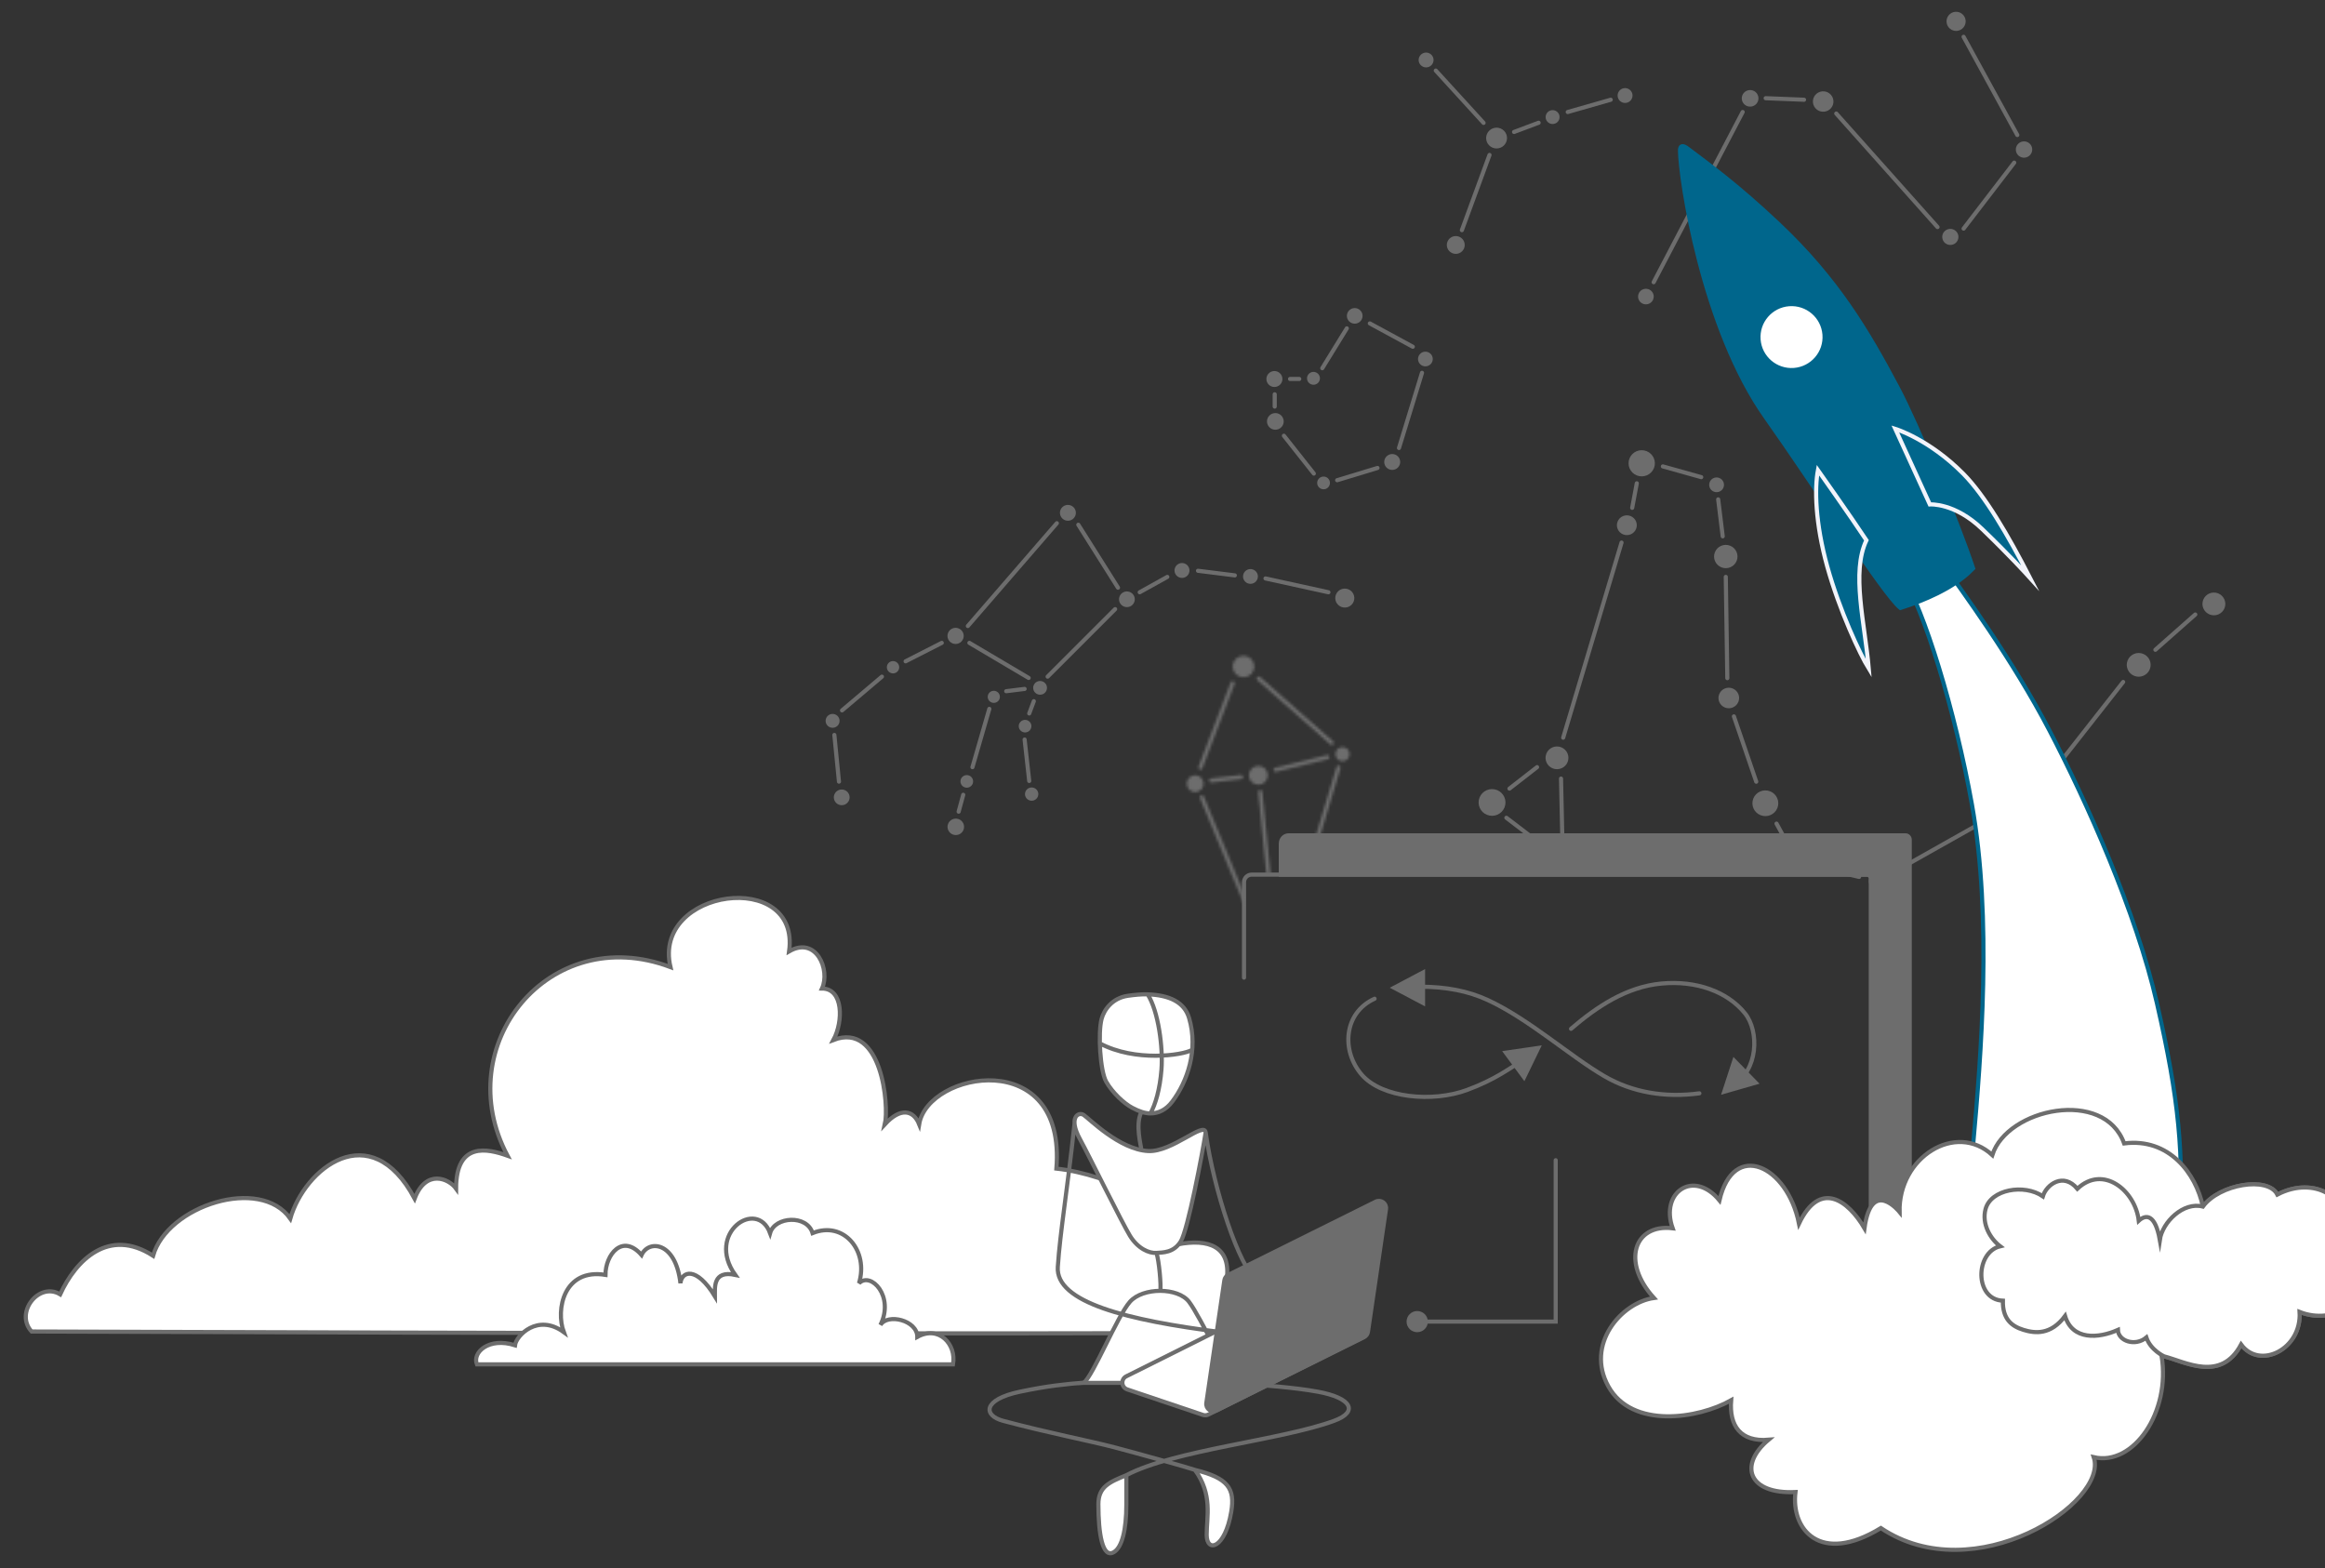 <?xml version="1.0" encoding="UTF-8"?>
<svg xmlns="http://www.w3.org/2000/svg" width="845" height="570" viewBox="0 0 845 570" fill="none">
  <rect x="0" y="0" width="845" height="570" fill="#333333" stroke="none"/>
  <path d="M286.793 345.762C290.949 315.639 236.926 322.91 243.678 351.475C199.525 334.855 163.163 380.041 184.46 420.032C177.188 417.435 165.76 414.839 165.76 431.978C163.163 428.342 154.851 424.707 150.696 435.613C134.592 405.49 110.697 424.707 105.503 442.885C94.594 427.304 60.83 438.21 55.635 456.388C39.532 446.001 27.584 457.946 21.87 470.411C14.079 465.737 5.247 477.163 11.481 483.915C157.968 484.434 459.668 485.161 494.576 483.915C492.498 465.218 467.564 467.295 445.747 465.737C447.825 452.753 438.994 450.156 428.085 452.233C430.683 439.768 403.151 426.784 383.932 424.707C387.568 380.041 337.18 389.389 334.064 408.606C331.986 403.412 327.311 402.374 321.597 408.606C323.155 401.854 320.558 371.211 302.896 377.963C306.532 371.211 306.533 359.266 298.741 359.266C301.858 352.514 296.663 340.049 286.793 345.762Z" fill="white" stroke="#6D6D6D" stroke-width="1.5"></path>
  <path d="M346.365 495.861H173.327C171.596 491.524 177.653 485.886 187.17 488.922C187.603 485.452 195.389 477.213 204.906 484.151C201.878 475.912 204.906 460.879 220.047 463.335C220.047 455.963 226.241 448.157 233.163 456.109C235.758 450.471 245.57 451.192 247.301 466.371C247.733 462.034 253.062 460.012 259.846 471.141C259.846 468.106 258.981 461.6 267.2 463.335C256.385 448.157 275.124 435.293 279.883 448.157C281.613 442.085 293.293 441.364 295.318 448.157C306.704 443.532 315.788 454.662 312.19 466.371C316.516 462.034 325.167 471.141 319.976 481.549C322.572 477.213 333.387 479.815 333.387 485.886C341.173 481.549 347.662 488.488 346.365 495.861Z" fill="white" stroke="#6D6D6D" stroke-width="1.5"></path>
  <path d="M411.548 218.53C411.143 219.615 409.927 220.174 408.827 219.769C407.727 219.365 407.171 218.154 407.575 217.069C407.979 215.984 409.195 215.424 410.295 215.829C411.396 216.234 411.952 217.445 411.548 218.53Z" fill="#6D6D6D" stroke="#6D6D6D" stroke-width="1.5" stroke-linecap="round"></path>
  <path d="M390.135 187.118C389.725 188.218 388.493 188.785 387.378 188.375C386.263 187.965 385.7 186.737 386.109 185.638C386.519 184.538 387.751 183.972 388.866 184.382C389.981 184.792 390.544 186.019 390.135 187.118Z" fill="#6D6D6D" stroke="#6D6D6D" stroke-width="1.5" stroke-linecap="round"></path>
  <path d="M379.662 250.597C379.326 251.499 378.314 251.965 377.398 251.628C376.482 251.291 376.019 250.283 376.356 249.38C376.692 248.478 377.703 248.012 378.62 248.349C379.536 248.686 379.998 249.694 379.662 250.597Z" fill="#6D6D6D" stroke="#6D6D6D" stroke-width="1.5" stroke-linecap="round"></path>
  <path d="M349.368 231.867C348.948 232.996 347.683 233.578 346.538 233.157C345.394 232.736 344.815 231.476 345.236 230.347C345.657 229.218 346.921 228.637 348.066 229.058C349.21 229.478 349.789 230.738 349.368 231.867Z" fill="#6D6D6D" stroke="#6D6D6D" stroke-width="1.5" stroke-linecap="round"></path>
  <path d="M325.968 243.013C325.682 243.779 324.822 244.176 324.043 243.889C323.263 243.602 322.871 242.745 323.156 241.978C323.442 241.212 324.302 240.815 325.081 241.102C325.861 241.389 326.254 242.246 325.968 243.013Z" fill="#6D6D6D" stroke="#6D6D6D" stroke-width="1.5" stroke-linecap="round"></path>
  <path d="M304.275 262.599C303.935 263.514 302.909 263.986 301.98 263.644C301.051 263.303 300.582 262.281 300.923 261.366C301.264 260.451 302.29 259.979 303.219 260.32C304.148 260.662 304.616 261.684 304.275 262.599Z" fill="#6D6D6D" stroke="#6D6D6D" stroke-width="1.5" stroke-linecap="round"></path>
  <path d="M307.906 290.517C307.501 291.604 306.283 292.164 305.181 291.759C304.08 291.353 303.523 290.14 303.927 289.054C304.332 287.967 305.55 287.407 306.652 287.812C307.754 288.218 308.311 289.431 307.906 290.517Z" fill="#6D6D6D" stroke="#6D6D6D" stroke-width="1.5" stroke-linecap="round"></path>
  <path d="M349.497 301.281C349.065 302.438 347.769 303.035 346.596 302.603C345.423 302.172 344.829 300.88 345.261 299.723C345.692 298.566 346.989 297.969 348.162 298.401C349.335 298.832 349.928 300.124 349.497 301.281Z" fill="#6D6D6D" stroke="#6D6D6D" stroke-width="1.5" stroke-linecap="round"></path>
  <path d="M352.828 284.523C352.532 285.317 351.64 285.728 350.832 285.431C350.025 285.134 349.618 284.245 349.914 283.451C350.21 282.656 351.101 282.245 351.909 282.542C352.717 282.84 353.124 283.728 352.828 284.523Z" fill="#6D6D6D" stroke="#6D6D6D" stroke-width="1.5" stroke-linecap="round"></path>
  <path d="M376.516 289.181C376.197 290.038 375.236 290.481 374.366 290.161C373.495 289.841 373.056 288.883 373.376 288.026C373.695 287.17 374.656 286.727 375.526 287.047C376.396 287.367 376.835 288.325 376.516 289.181Z" fill="#6D6D6D" stroke="#6D6D6D" stroke-width="1.5" stroke-linecap="round"></path>
  <path d="M374.01 264.445C373.715 265.238 372.825 265.648 372.019 265.352C371.213 265.055 370.807 264.169 371.102 263.376C371.398 262.583 372.287 262.173 373.093 262.469C373.9 262.766 374.306 263.652 374.01 264.445Z" fill="#6D6D6D" stroke="#6D6D6D" stroke-width="1.5" stroke-linecap="round"></path>
  <path d="M431.433 208.009C431.057 209.019 429.925 209.54 428.901 209.163C427.877 208.786 427.359 207.659 427.735 206.649C428.111 205.639 429.243 205.119 430.268 205.495C431.292 205.872 431.81 207 431.433 208.009Z" fill="#6D6D6D" stroke="#6D6D6D" stroke-width="1.5" stroke-linecap="round"></path>
  <path d="M456.299 210.175C455.927 211.174 454.807 211.69 453.793 211.317C452.78 210.944 452.268 209.828 452.64 208.829C453.012 207.83 454.132 207.315 455.146 207.687C456.159 208.06 456.672 209.176 456.299 210.175Z" fill="#6D6D6D" stroke="#6D6D6D" stroke-width="1.5" stroke-linecap="round"></path>
  <path d="M491.3 218.3C490.782 219.693 489.221 220.41 487.812 219.891C486.402 219.372 485.687 217.819 486.206 216.427C486.725 215.034 488.285 214.317 489.695 214.836C491.105 215.355 491.819 216.908 491.3 218.3Z" fill="#6D6D6D" stroke="#6D6D6D" stroke-width="1.5" stroke-linecap="round"></path>
  <path d="M362.56 253.761C362.282 254.509 361.443 254.896 360.682 254.616C359.922 254.337 359.539 253.5 359.817 252.753C360.096 252.005 360.935 251.618 361.695 251.898C362.456 252.177 362.839 253.014 362.56 253.761Z" fill="#6D6D6D" stroke="#6D6D6D" stroke-width="1.5" stroke-linecap="round"></path>
  <path d="M384.098 190.152L351.756 227.513" stroke="#6D6D6D" stroke-width="1.5" stroke-miterlimit="10" stroke-linecap="round"></path>
  <path d="M405.287 221.381L380.751 245.917" stroke="#6D6D6D" stroke-width="1.5" stroke-miterlimit="10" stroke-linecap="round"></path>
  <path d="M391.904 190.711L406.324 213.585" stroke="#6D6D6D" stroke-width="1.5" stroke-miterlimit="10" stroke-linecap="round"></path>
  <path d="M352.313 233.648L373.855 246.386" stroke="#6D6D6D" stroke-width="1.5" stroke-miterlimit="10" stroke-linecap="round"></path>
  <path d="M372.388 268.777L374.061 283.833" stroke="#6D6D6D" stroke-width="1.5" stroke-miterlimit="10" stroke-linecap="round"></path>
  <path d="M359.562 257.627L353.429 278.817" stroke="#6D6D6D" stroke-width="1.5" stroke-miterlimit="10" stroke-linecap="round"></path>
  <path d="M320.528 245.916L306.03 258.184" stroke="#6D6D6D" stroke-width="1.5" stroke-miterlimit="10" stroke-linecap="round"></path>
  <path d="M303.241 267.105L304.915 284.079" stroke="#6D6D6D" stroke-width="1.5" stroke-miterlimit="10" stroke-linecap="round"></path>
  <path d="M342.276 233.647L329.135 240.34" stroke="#6D6D6D" stroke-width="1.5" stroke-miterlimit="10" stroke-linecap="round"></path>
  <path d="M350.082 288.854L348.409 294.987" stroke="#6D6D6D" stroke-width="1.5" stroke-miterlimit="10" stroke-linecap="round"></path>
  <path d="M414.21 215.247L424.247 209.67" stroke="#6D6D6D" stroke-width="1.5" stroke-miterlimit="10" stroke-linecap="round"></path>
  <path d="M435.4 207.44L448.783 209.113" stroke="#6D6D6D" stroke-width="1.5" stroke-miterlimit="10" stroke-linecap="round"></path>
  <path d="M459.935 210.228L482.798 215.246" stroke="#6D6D6D" stroke-width="1.5" stroke-miterlimit="10" stroke-linecap="round"></path>
  <path d="M375.733 254.837L374.06 259.298" stroke="#6D6D6D" stroke-width="1.5" stroke-miterlimit="10" stroke-linecap="round"></path>
  <path d="M365.696 251.207L372.387 250.376" stroke="#6D6D6D" stroke-width="1.5" stroke-linecap="round"></path>
  <path d="M546.112 293.156C545.272 295.259 542.872 296.293 540.747 295.456C538.623 294.618 537.589 292.231 538.429 290.127C539.269 288.024 541.669 286.99 543.794 287.828C545.918 288.665 546.952 291.052 546.112 293.156Z" fill="#6D6D6D" stroke="#6D6D6D" stroke-width="1.5" stroke-linecap="round"></path>
  <path d="M569.811 311.304C569.286 312.618 567.786 313.265 566.455 312.741C565.125 312.217 564.48 310.723 565.004 309.409C565.529 308.095 567.03 307.447 568.36 307.972C569.69 308.496 570.336 309.99 569.811 311.304Z" fill="#6D6D6D" stroke="#6D6D6D" stroke-width="1.5" stroke-linecap="round"></path>
  <path d="M569.043 276.672C568.35 278.407 566.371 279.26 564.617 278.569C562.864 277.878 562.012 275.908 562.704 274.174C563.397 272.44 565.376 271.586 567.13 272.277C568.883 272.968 569.735 274.938 569.043 276.672Z" fill="#6D6D6D" stroke="#6D6D6D" stroke-width="1.5" stroke-linecap="round"></path>
  <path d="M593.93 191.934C593.348 193.391 591.684 194.109 590.21 193.528C588.735 192.947 588.019 191.29 588.601 189.833C589.183 188.375 590.847 187.657 592.322 188.239C593.796 188.82 594.512 190.476 593.93 191.934Z" fill="#6D6D6D" stroke="#6D6D6D" stroke-width="1.5" stroke-linecap="round"></path>
  <path d="M600.415 169.851C599.595 171.903 597.253 172.912 595.18 172.094C593.107 171.277 592.098 168.948 592.918 166.896C593.737 164.844 596.079 163.835 598.152 164.652C600.225 165.469 601.234 167.799 600.415 169.851Z" fill="#6D6D6D" stroke="#6D6D6D" stroke-width="1.5" stroke-linecap="round"></path>
  <path d="M625.685 176.912C625.291 177.897 624.165 178.385 623.165 177.99C622.165 177.596 621.681 176.474 622.075 175.489C622.468 174.503 623.595 174.015 624.595 174.41C625.595 174.804 626.079 175.926 625.685 176.912Z" fill="#6D6D6D" stroke="#6D6D6D" stroke-width="1.5" stroke-linecap="round"></path>
  <path d="M630.484 203.55C629.77 205.335 627.733 206.214 625.928 205.502C624.123 204.791 623.245 202.763 623.958 200.978C624.671 199.192 626.709 198.314 628.514 199.025C630.319 199.737 631.197 201.764 630.484 203.55Z" fill="#6D6D6D" stroke="#6D6D6D" stroke-width="1.5" stroke-linecap="round"></path>
  <path d="M631.11 254.776C630.499 256.305 628.753 257.058 627.206 256.449C625.659 255.839 624.908 254.102 625.519 252.572C626.129 251.043 627.875 250.29 629.422 250.9C630.969 251.509 631.721 253.247 631.11 254.776Z" fill="#6D6D6D" stroke="#6D6D6D" stroke-width="1.5" stroke-linecap="round"></path>
  <path d="M645.275 293.38C644.472 295.391 642.177 296.38 640.145 295.579C638.113 294.778 637.125 292.495 637.928 290.484C638.731 288.473 641.026 287.484 643.058 288.285C645.09 289.086 646.078 291.369 645.275 293.38Z" fill="#6D6D6D" stroke="#6D6D6D" stroke-width="1.5" stroke-linecap="round"></path>
  <path d="M656.551 313.398C656.284 314.066 655.52 314.398 654.839 314.13C654.159 313.862 653.832 313.099 654.098 312.431C654.365 311.763 655.13 311.431 655.81 311.699C656.49 311.967 656.818 312.73 656.551 313.398Z" fill="#6D6D6D" stroke="#6D6D6D" stroke-width="1.5" stroke-linecap="round"></path>
  <path d="M684.515 321.07C684.035 322.271 682.663 322.864 681.446 322.384C680.229 321.905 679.639 320.539 680.119 319.338C680.599 318.136 681.971 317.544 683.188 318.023C684.405 318.503 684.994 319.869 684.515 321.07Z" fill="#6D6D6D" stroke="#6D6D6D" stroke-width="1.5" stroke-linecap="round"></path>
  <path d="M743.268 287.063C742.76 288.336 741.306 288.964 740.017 288.456C738.728 287.948 738.103 286.5 738.611 285.227C739.12 283.954 740.573 283.327 741.862 283.835C743.152 284.343 743.777 285.79 743.268 287.063Z" fill="#6D6D6D" stroke="#6D6D6D" stroke-width="1.5" stroke-linecap="round"></path>
  <path d="M780.629 242.947C779.899 244.773 777.815 245.672 775.968 244.944C774.122 244.216 773.225 242.142 773.954 240.316C774.684 238.489 776.768 237.591 778.614 238.318C780.461 239.046 781.358 241.12 780.629 242.947Z" fill="#6D6D6D" stroke="#6D6D6D" stroke-width="1.5" stroke-linecap="round"></path>
  <path d="M807.788 220.739C807.095 222.473 805.116 223.326 803.362 222.635C801.609 221.944 800.757 219.975 801.45 218.24C802.142 216.506 804.122 215.653 805.875 216.344C807.628 217.035 808.48 219.004 807.788 220.739Z" fill="#6D6D6D" stroke="#6D6D6D" stroke-width="1.5" stroke-linecap="round"></path>
  <path d="M589.332 197.191L568.127 268.106" stroke="#6D6D6D" stroke-width="1.5" stroke-miterlimit="10" stroke-linecap="round"></path>
  <path d="M567.341 282.961L567.803 304.218" stroke="#6D6D6D" stroke-width="1.5" stroke-miterlimit="10" stroke-linecap="round"></path>
  <path d="M561.765 308.134L547.481 297.207" stroke="#6D6D6D" stroke-width="1.5" stroke-miterlimit="10" stroke-linecap="round"></path>
  <path d="M548.596 286.611L558.633 278.804" stroke="#6D6D6D" stroke-width="1.5" stroke-miterlimit="10" stroke-linecap="round"></path>
  <path d="M627.221 209.66L627.778 246.463" stroke="#6D6D6D" stroke-width="1.5" stroke-miterlimit="10" stroke-linecap="round"></path>
  <path d="M630.169 260.355L638.29 284.095" stroke="#6D6D6D" stroke-width="1.5" stroke-miterlimit="10" stroke-linecap="round"></path>
  <path d="M645.657 299.33L650.92 308.945" stroke="#6D6D6D" stroke-width="1.5" stroke-miterlimit="10" stroke-linecap="round"></path>
  <path d="M661.45 315.329L675.672 318.701" stroke="#6D6D6D" stroke-width="1.5" stroke-miterlimit="10" stroke-linecap="round"></path>
  <path d="M689.345 316.357L734.178 291.106" stroke="#6D6D6D" stroke-width="1.5" stroke-miterlimit="10" stroke-linecap="round"></path>
  <path d="M745.602 281.02L771.647 247.849" stroke="#6D6D6D" stroke-width="1.5" stroke-miterlimit="10" stroke-linecap="round"></path>
  <path d="M783.356 236.148L797.854 223.333" stroke="#6D6D6D" stroke-width="1.5" stroke-miterlimit="10" stroke-linecap="round"></path>
  <path d="M624.458 181.494L626.106 194.921" stroke="#6D6D6D" stroke-width="1.5" stroke-miterlimit="10" stroke-linecap="round"></path>
  <path d="M604.358 169.51L618.299 173.413" stroke="#6D6D6D" stroke-width="1.5" stroke-miterlimit="10" stroke-linecap="round"></path>
  <path d="M594.879 175.645L593.206 184.567" stroke="#6D6D6D" stroke-width="1.5" stroke-miterlimit="10" stroke-linecap="round"></path>
  <path d="M465.161 154.739C464.282 155.643 462.831 155.667 461.92 154.793C461.01 153.919 460.986 152.477 461.865 151.573C462.745 150.669 464.196 150.644 465.106 151.519C466.017 152.393 466.041 153.834 465.161 154.739Z" fill="#6D6D6D" stroke="#6D6D6D" stroke-width="1.5" stroke-linecap="round"></path>
  <path d="M482.168 176.598C481.564 177.219 480.569 177.236 479.944 176.636C479.32 176.036 479.303 175.047 479.906 174.426C480.51 173.806 481.505 173.789 482.13 174.389C482.755 174.989 482.771 175.978 482.168 176.598Z" fill="#6D6D6D" stroke="#6D6D6D" stroke-width="1.5" stroke-linecap="round"></path>
  <path d="M507.533 169.383C506.708 170.231 505.346 170.254 504.491 169.434C503.637 168.613 503.614 167.26 504.44 166.412C505.265 165.563 506.627 165.54 507.482 166.361C508.336 167.181 508.359 168.534 507.533 169.383Z" fill="#6D6D6D" stroke="#6D6D6D" stroke-width="1.5" stroke-linecap="round"></path>
  <path d="M519.438 131.812C518.697 132.574 517.473 132.595 516.705 131.858C515.938 131.121 515.917 129.905 516.659 129.143C517.401 128.38 518.624 128.36 519.392 129.097C520.159 129.834 520.18 131.05 519.438 131.812Z" fill="#6D6D6D" stroke="#6D6D6D" stroke-width="1.5" stroke-linecap="round"></path>
  <path d="M493.876 116.251C493.069 117.08 491.738 117.103 490.903 116.301C490.068 115.499 490.046 114.177 490.853 113.348C491.66 112.518 492.99 112.496 493.825 113.298C494.66 114.1 494.682 115.422 493.876 116.251Z" fill="#6D6D6D" stroke="#6D6D6D" stroke-width="1.5" stroke-linecap="round"></path>
  <path d="M464.726 139.239C463.896 140.092 462.527 140.115 461.669 139.29C460.81 138.466 460.787 137.106 461.617 136.254C462.447 135.401 463.815 135.378 464.674 136.202C465.532 137.027 465.555 138.386 464.726 139.239Z" fill="#6D6D6D" stroke="#6D6D6D" stroke-width="1.5" stroke-linecap="round"></path>
  <path d="M478.521 138.6C477.908 139.23 476.896 139.247 476.261 138.638C475.626 138.028 475.609 137.023 476.222 136.392C476.836 135.762 477.848 135.744 478.483 136.354C479.118 136.964 479.134 137.969 478.521 138.6Z" fill="#6D6D6D" stroke="#6D6D6D" stroke-width="1.5" stroke-linecap="round"></path>
  <path d="M489.488 119.326L480.566 133.824" stroke="#6D6D6D" stroke-width="1.5" stroke-miterlimit="10" stroke-linecap="round"></path>
  <path d="M497.851 117.546L513.466 126.016" stroke="#6D6D6D" stroke-width="1.5" stroke-miterlimit="10" stroke-linecap="round"></path>
  <path d="M516.813 135.496L508.448 162.82" stroke="#6D6D6D" stroke-width="1.5" stroke-miterlimit="10" stroke-linecap="round"></path>
  <path d="M500.642 170.069L485.978 174.525" stroke="#6D6D6D" stroke-width="1.5" stroke-miterlimit="10" stroke-linecap="round"></path>
  <path d="M466.625 158.359L477.502 172.118" stroke="#6D6D6D" stroke-width="1.5" stroke-miterlimit="10" stroke-linecap="round"></path>
  <path d="M463.28 143.303L463.28 147.764" stroke="#6D6D6D" stroke-width="1.5" stroke-miterlimit="10" stroke-linecap="round"></path>
  <path d="M472.202 137.727L468.856 137.727" stroke="#6D6D6D" stroke-width="1.5" stroke-miterlimit="10" stroke-linecap="round"></path>
  <ellipse cx="3.795" cy="3.779" rx="3.795" ry="3.779" transform="matrix(0.921 0.389 -0.393 0.92 541.908 45.225)" fill="#6D6D6D"></ellipse>
  <ellipse cx="2.711" cy="2.699" rx="2.711" ry="2.699" transform="matrix(0.921 0.389 -0.393 0.92 589.182 31.18)" fill="#6D6D6D"></ellipse>
  <ellipse cx="2.711" cy="2.699" rx="2.711" ry="2.699" transform="matrix(0.921 0.389 -0.393 0.92 516.866 18.264)" fill="#6D6D6D"></ellipse>
  <ellipse cx="2.534" cy="2.522" rx="2.534" ry="2.522" transform="matrix(0.921 0.389 -0.393 0.92 562.936 39.244)" fill="#6D6D6D"></ellipse>
  <ellipse cx="3.253" cy="3.239" rx="3.253" ry="3.239" transform="matrix(0.921 0.389 -0.393 0.92 527.366 84.785)" fill="#6D6D6D"></ellipse>
  <path d="M521.83 25.651L539.195 44.667" stroke="#6D6D6D" stroke-width="1.5" stroke-linecap="round"></path>
  <path d="M585.398 36.248L569.785 40.709" stroke="#6D6D6D" stroke-width="1.5" stroke-linecap="round"></path>
  <path d="M559.19 44.613L550.268 47.959" stroke="#6D6D6D" stroke-width="1.5" stroke-linecap="round"></path>
  <path d="M541.347 56.318L531.31 83.642" stroke="#6D6D6D" stroke-width="1.5" stroke-linecap="round"></path>
  <path d="M600.278 107.584C600.387 108.723 599.545 109.743 598.387 109.853C597.229 109.963 596.208 109.119 596.099 107.98C595.99 106.84 596.831 105.82 597.99 105.71C599.148 105.601 600.168 106.444 600.278 107.584Z" fill="#6D6D6D" stroke="#6D6D6D" stroke-width="1.5" stroke-linecap="round"></path>
  <path d="M638.34 35.524C638.459 36.766 637.543 37.876 636.282 37.995C635.021 38.115 633.91 37.197 633.791 35.955C633.672 34.714 634.588 33.603 635.849 33.484C637.11 33.364 638.221 34.283 638.34 35.524Z" fill="#6D6D6D" stroke="#6D6D6D" stroke-width="1.5" stroke-linecap="round"></path>
  <path d="M665.591 36.616C665.747 38.24 664.547 39.691 662.901 39.847C661.256 40.003 659.802 38.804 659.646 37.179C659.49 35.555 660.69 34.105 662.336 33.949C663.981 33.793 665.435 34.992 665.591 36.616Z" fill="#6D6D6D" stroke="#6D6D6D" stroke-width="1.5" stroke-linecap="round"></path>
  <path d="M711.015 85.898C711.129 87.09 710.25 88.156 709.039 88.271C707.828 88.385 706.762 87.504 706.647 86.312C706.533 85.121 707.413 84.054 708.623 83.94C709.834 83.825 710.901 84.707 711.015 85.898Z" fill="#6D6D6D" stroke="#6D6D6D" stroke-width="1.5" stroke-linecap="round"></path>
  <path d="M737.837 54.136C737.953 55.35 737.057 56.436 735.824 56.553C734.591 56.669 733.504 55.771 733.387 54.557C733.271 53.344 734.167 52.258 735.4 52.141C736.633 52.024 737.72 52.922 737.837 54.136Z" fill="#6D6D6D" stroke="#6D6D6D" stroke-width="1.5" stroke-linecap="round"></path>
  <path d="M713.642 7.501C713.786 9.001 712.687 10.332 711.186 10.474C709.686 10.616 708.353 9.515 708.209 8.015C708.065 6.515 709.164 5.184 710.665 5.042C712.165 4.899 713.498 6 713.642 7.501Z" fill="#6D6D6D" stroke="#6D6D6D" stroke-width="1.5" stroke-linecap="round"></path>
  <path d="M633.355 40.707L601.002 102.567" stroke="#6D6D6D" stroke-width="1.5" stroke-miterlimit="10" stroke-linecap="round"></path>
  <path d="M641.72 35.69L655.66 36.247" stroke="#6D6D6D" stroke-width="1.5" stroke-miterlimit="10" stroke-linecap="round"></path>
  <path d="M667.371 41.264L704.174 82.528" stroke="#6D6D6D" stroke-width="1.5" stroke-miterlimit="10" stroke-linecap="round"></path>
  <path d="M713.653 13.383L733.17 49.071" stroke="#6D6D6D" stroke-width="1.5" stroke-miterlimit="10" stroke-linecap="round"></path>
  <path d="M732.054 59.108L713.653 83.085" stroke="#6D6D6D" stroke-width="1.5" stroke-miterlimit="10" stroke-linecap="round"></path>
  <path fill-rule="evenodd" clip-rule="evenodd" d="M465.511 317.871H678.496C679.33 317.871 679.999 318.542 679.999 319.364V441.754H692.565C693.395 441.754 694.072 441.034 694.072 440.137V305.218C694.072 304.328 693.401 303.602 692.565 303.602H468.29C466.759 303.602 465.511 304.934 465.511 306.583V317.871Z" fill="#6D6D6D"></path>
  <path d="M465.511 317.871H464.761V318.621H465.511V317.871ZM679.999 441.754H679.249V442.504H679.999V441.754ZM465.511 318.621H678.496V317.121H465.511V318.621ZM678.496 318.621C678.918 318.621 679.249 318.959 679.249 319.364H680.749C680.749 318.125 679.741 317.121 678.496 317.121V318.621ZM679.249 319.364V441.754H680.749V319.364H679.249ZM692.565 441.004H679.999V442.504H692.565V441.004ZM693.322 440.137C693.322 440.669 692.934 441.004 692.565 441.004V442.504C693.856 442.504 694.822 441.4 694.822 440.137H693.322ZM693.322 305.218V440.137H694.822V305.218H693.322ZM692.565 304.352C692.936 304.352 693.322 304.69 693.322 305.218H694.822C694.822 303.966 693.865 302.852 692.565 302.852V304.352ZM468.29 304.352H692.565V302.852H468.29V304.352ZM466.261 306.583C466.261 305.299 467.221 304.352 468.29 304.352V302.852C466.297 302.852 464.761 304.569 464.761 306.583H466.261ZM466.261 317.871V306.583H464.761V317.871H466.261Z" fill="#6D6D6D"></path>
  <path d="M452.127 355.311V320.623C452.127 319.102 453.371 317.871 454.897 317.871H678.495C679.329 317.871 679.998 318.542 679.998 319.364V443.933C679.998 444.761 679.323 445.425 678.495 445.425H609.863" stroke="#6D6D6D" stroke-width="1.5" stroke-miterlimit="10" stroke-linecap="round"></path>
  <mask id="mask0_771_5697" style="mask-type:alpha" maskUnits="userSpaceOnUse" x="431" y="238" width="60" height="116">
    <path d="M460.028 281.778C460.028 283.246 458.829 284.445 457.34 284.445C455.85 284.445 454.651 283.246 454.651 281.778C454.651 280.31 455.85 279.111 457.34 279.111C458.829 279.111 460.028 280.31 460.028 281.778Z" fill="#6D6D6D" stroke="#6D6D6D" stroke-width="1.5" stroke-linecap="round"></path>
    <path d="M489.749 274.09C489.749 275.086 488.935 275.902 487.921 275.902C486.906 275.902 486.092 275.086 486.092 274.09C486.092 273.093 486.906 272.277 487.921 272.277C488.935 272.277 489.749 273.093 489.749 274.09Z" fill="#6D6D6D" stroke="#6D6D6D" stroke-width="1.5" stroke-linecap="round"></path>
    <path d="M455.117 242.245C455.117 243.982 453.698 245.399 451.937 245.399C450.177 245.399 448.758 243.982 448.758 242.245C448.758 240.507 450.177 239.09 451.937 239.09C453.698 239.09 455.117 240.507 455.117 242.245Z" fill="#6D6D6D" stroke="#6D6D6D" stroke-width="1.5" stroke-linecap="round"></path>
    <path d="M436.693 284.826C436.693 286.092 435.658 287.126 434.373 287.126C433.087 287.126 432.053 286.092 432.053 284.826C432.053 283.56 433.087 282.525 434.373 282.525C435.658 282.525 436.693 283.56 436.693 284.826Z" fill="#6D6D6D" stroke="#6D6D6D" stroke-width="1.5" stroke-linecap="round"></path>
    <path d="M465.925 350.104C465.925 351.303 464.945 352.283 463.727 352.283C462.509 352.283 461.53 351.303 461.53 350.104C461.53 348.906 462.509 347.926 463.727 347.926C464.945 347.926 465.925 348.906 465.925 350.104Z" fill="#6D6D6D" stroke="#6D6D6D" stroke-width="1.5" stroke-linecap="round"></path>
    <path d="M447.987 248.295L436.277 278.964" stroke="#6D6D6D" stroke-width="1.5" stroke-miterlimit="10" stroke-linecap="round"></path>
    <path d="M457.469 246.623L483.993 269.985" stroke="#6D6D6D" stroke-width="1.5" stroke-miterlimit="10" stroke-linecap="round"></path>
    <path d="M486.465 278.963L466.676 344.736" stroke="#6D6D6D" stroke-width="1.5" stroke-miterlimit="10" stroke-linecap="round"></path>
    <path d="M458.026 287.887L463.728 344.738" stroke="#6D6D6D" stroke-width="1.5" stroke-miterlimit="10" stroke-linecap="round"></path>
    <path d="M436.835 289.793L459.794 345.226" stroke="#6D6D6D" stroke-width="1.5" stroke-miterlimit="10" stroke-linecap="round"></path>
    <path d="M463.602 279.764L482.424 275.188" stroke="#6D6D6D" stroke-width="1.5" stroke-miterlimit="10" stroke-linecap="round"></path>
    <path d="M440.182 283.664L451.014 282.416" stroke="#6D6D6D" stroke-width="1.5" stroke-miterlimit="10" stroke-linecap="round"></path>
  </mask>
  <g mask="url(#mask0_771_5697)">
    <path d="M452.305 320.043V354.73L399.263 266.659L448.447 186.613L552.121 240.62L678.673 317.29H455.075C453.549 317.29 452.305 318.521 452.305 320.043Z" fill="#6D6D6D"></path>
  </g>
  <path d="M716.678 292.353C710.575 258.328 699.317 221.551 691.142 208.78L704.336 202.537C713.557 215.292 731.538 239.92 744.894 265.542C758.251 291.163 776.3 331.296 783.935 364.678C791.998 399.936 793.744 418.973 792.138 448.874C790.079 487.208 762.811 502.497 758.982 518.684L717.137 415.888C720.005 383.952 724.09 333.669 716.678 292.353Z" fill="white" stroke="#00668C" stroke-width="1.5" stroke-linecap="round"></path>
  <path d="M610.585 54.739C610.674 64.959 618.746 119.227 641.82 151.758C658.89 175.822 684.647 216.139 690.677 220.96C700.068 217.989 709.083 213.887 715.311 208.305C715.944 207.741 716.546 207.158 717.118 206.563C711.565 189.715 696.64 153.964 689.746 140.982C678.789 120.351 667.687 101.451 646.22 81.24C631.301 67.206 622.091 60.59 613.306 53.955C610.342 51.724 610.585 54.739 610.585 54.739Z" fill="#00668C" stroke="#00668C" stroke-width="1.5" stroke-miterlimit="10" stroke-linecap="round"></path>
  <path d="M652.045 134.469C658.665 133.955 663.614 128.183 663.099 121.576C662.584 114.97 656.8 110.031 650.181 110.545C643.561 111.06 638.612 116.832 639.126 123.439C639.641 130.045 645.425 134.984 652.045 134.469Z" fill="white" stroke="#00668C" stroke-width="1.5" stroke-miterlimit="10" stroke-linecap="round"></path>
  <path d="M660.714 170.875C659.475 177.466 659.686 189.998 664.107 205.92C668.528 221.842 675.999 237.792 679.185 242.966C677.763 226.414 672.752 208.025 678.335 196.351C672.177 187.043 660.714 170.875 660.714 170.875Z" fill="#00668C" stroke="#F2F4FB" stroke-width="1.5" stroke-miterlimit="10" stroke-linecap="round"></path>
  <path d="M688.828 155.865L701.377 183.322C701.377 183.322 710.393 182.622 720.422 192.29C730.451 201.958 736.395 208.505 737.845 210.111C729.726 194.344 721.436 180.17 713.556 172.193C701.088 159.585 688.828 155.865 688.828 155.865Z" fill="#00668C" stroke="#F2F4FB" stroke-width="1.5" stroke-miterlimit="10" stroke-linecap="round"></path>
  <path d="M499.58 362.975C488.373 368.055 487.346 381.858 494.921 390.603C502.262 399.079 520.715 400.776 533.23 396.113C543.578 392.258 548.039 388.687 556.132 383.621" stroke="#6D6D6D" stroke-width="1.5" stroke-miterlimit="10" stroke-linecap="round"></path>
  <path d="M617.619 397.354C605.394 398.999 593.439 397.142 583.107 391.13C570.579 383.839 555.68 370.365 540.675 363.433C533.672 360.19 525.555 358.569 515.806 358.61" stroke="#6D6D6D" stroke-width="1.5" stroke-miterlimit="10" stroke-linecap="round"></path>
  <path d="M570.973 373.908C580.381 365.826 591.135 358.653 603.802 357.461C616.468 356.27 627.779 360.364 634.175 368.255C639.49 374.812 639.021 389.223 629.747 394.355" stroke="#6D6D6D" stroke-width="1.5" stroke-miterlimit="10" stroke-linecap="round"></path>
  <path d="M517.188 364.515L506.693 358.975L517.188 353.435V364.515Z" fill="#6D6D6D" stroke="#6D6D6D" stroke-width="1.5" stroke-linecap="round"></path>
  <path d="M547.29 382.581L559.05 380.869L553.895 391.508L547.29 382.581Z" fill="#6D6D6D" stroke="#6D6D6D" stroke-width="1.5" stroke-linecap="round"></path>
  <path d="M638.077 393.484L626.66 396.762L630.317 385.528L638.077 393.484Z" fill="#6D6D6D" stroke="#6D6D6D" stroke-width="1.5" stroke-linecap="round"></path>
  <path d="M690.383 440.482C689.958 420.633 710.787 407.541 724.083 419.789C729.491 402.79 764.773 395.376 771.999 415.565C788.294 413.454 798.071 426.405 800.621 438.512C806.573 430.347 824.285 427.39 827.685 434.148C841.288 426.968 854.466 436.259 848.514 443.861C869.769 444.706 869.769 462.021 856.591 463.71C862.542 472.157 848.514 481.87 835.762 476.802C836.612 490.316 821.309 497.918 814.508 488.627C806.856 502.986 793.253 494.293 785.602 492.721C789.002 513.122 775.4 532.971 760.947 529.592C766.473 546.063 717.588 578.159 683.582 555.354C661.477 568.868 650.85 555.776 652.55 542.262C635.547 543.107 631.721 532.549 642.773 523.257C632.571 524.102 628.427 518.19 629.171 508.899C617.162 515.656 593.157 519.386 584.537 503.831C576.106 488.627 589.213 473.424 601.115 471.734C589.213 458.642 593.889 444.706 607.916 446.395C603.241 433.303 615.568 424.857 624.92 436.259C630.021 414.299 649.575 423.59 653.826 444.706C661.477 428.657 671.679 436.259 677.63 446.395C680.181 427.813 690.383 440.482 690.383 440.482Z" fill="white" stroke="#6D6D6D" stroke-width="1.5" stroke-miterlimit="10" stroke-linecap="round"></path>
  <path d="M856.591 463.711C862.543 472.158 848.515 481.871 835.762 476.803C836.612 490.318 821.309 497.919 814.508 488.628C807.163 502.424 794.316 494.952 786.535 492.945C786.535 492.945 781.623 490.717 780.076 486.094C776.038 489.473 769.874 487.42 769.732 483.338C762.612 486.505 753.19 487.15 750.533 478.282C745.361 485.25 739.622 484.616 735.442 483.338C731.05 481.989 727.791 479.337 727.932 472.721C717.518 472.299 717.825 455.101 726.941 452.942C723.327 450.197 720.198 444.801 721.627 439.428C723.54 432.248 735.655 430.137 742.456 434.782C743.731 430.559 749.895 425.914 754.996 432.037C764.348 423.169 776.038 432.671 777.313 443.651C779.864 441.328 783.264 441.117 784.965 450.619C785.909 444.179 793.502 436.648 800.622 438.513C806.573 430.348 824.285 427.392 827.686 434.149C841.288 426.969 854.466 436.261 848.515 443.862C869.769 444.707 869.769 462.022 856.591 463.711Z" fill="white" stroke="#6D6D6D" stroke-width="1.5" stroke-miterlimit="10" stroke-linecap="round"></path>
  <path d="M392.462 413.913C388.24 406.179 391.904 403.929 393.867 405.221C395.829 406.513 406.843 417.806 417.324 418.333C426 418.77 437.611 407.42 438.187 411.55C437.072 418.799 431.723 447.039 429.125 451.194C426.528 455.349 422.661 455.166 420.295 455.349C421.265 458.112 422.083 467.485 421.679 469.138C425.94 469.146 430.115 470.469 432.132 473.109C433.511 474.915 435.773 478.916 438.154 483.405C442.758 492.083 447.811 502.586 447.811 502.586H393.867C396.704 500.385 402.92 485.824 407.666 477.587C408.767 475.676 409.788 474.106 410.67 473.109C413.02 470.454 417.393 469.13 421.679 469.138C422.083 467.485 421.265 458.112 420.295 455.349C417.654 455.553 413.542 453.791 410.67 449.117C407.799 444.442 395.808 420.041 392.462 413.913Z" fill="white"></path>
  <path d="M438.187 411.55C441.141 432.74 450.526 460.652 456.521 464.936C462.517 469.22 469.587 473.109 477.33 473.109M438.187 411.55C437.611 407.42 426 418.77 417.324 418.333C406.843 417.806 395.829 406.513 393.867 405.221C391.904 403.929 388.24 406.179 392.462 413.913C395.808 420.041 407.799 444.442 410.67 449.117C413.542 453.791 417.654 455.553 420.295 455.349M438.187 411.55C437.072 418.799 431.723 447.039 429.125 451.194C426.528 455.349 422.661 455.166 420.295 455.349M390.53 408.341C387.908 432.67 385.303 447.609 384.446 460.46C383.59 473.311 409.585 479.84 443.943 484.167M420.295 455.349C421.265 458.112 422.083 467.485 421.679 469.138M421.679 469.138C417.393 469.13 413.02 470.454 410.67 473.109C405.986 478.404 397.362 499.874 393.867 502.586H447.811C447.811 502.586 436.177 478.404 432.132 473.109C430.115 470.469 425.94 469.146 421.679 469.138Z" stroke="#6D6D6D" stroke-width="1.5" stroke-linecap="round"></path>
  <path d="M414.767 404.301C412.536 408.762 414.767 416.569 414.767 417.684" stroke="#6D6D6D" stroke-width="1.5"></path>
  <path d="M426.027 400.393C423.77 403.383 421.006 404.657 418.102 404.657C416.249 404.657 414.062 403.968 411.529 402.623C408.481 401.006 404.342 397.156 402.049 393.144C400.698 390.779 399.872 384.729 399.732 379.212C399.641 375.623 399.841 372.259 400.376 370.281C401.28 366.935 404.279 362.736 409.856 361.917C412.289 361.559 415.023 361.304 417.105 361.378C424.912 361.654 430.439 364.147 432.161 369.979C435.594 381.607 431.5 393.144 426.027 400.393Z" fill="white"></path>
  <path d="M418.102 404.657C421.006 404.657 423.77 403.383 426.027 400.393C431.5 393.144 435.594 381.607 432.161 369.979C430.439 364.147 424.912 361.654 417.105 361.378M418.102 404.657C416.249 404.657 414.062 403.968 411.529 402.623C408.481 401.006 404.342 397.156 402.049 393.144C399.819 389.24 399.019 375.3 400.376 370.281C401.28 366.935 404.279 362.736 409.856 361.917C412.289 361.559 415.023 361.304 417.105 361.378M418.102 404.657C419.893 401.508 421.566 395.932 422.123 388.683C422.736 380.722 421.008 367.493 417.105 361.378M399.716 379.203C412.593 386.057 429.776 383.53 433.163 381.607" stroke="#6D6D6D" stroke-width="1.5" stroke-linecap="round"></path>
  <path d="M447.481 549.442C445.25 562.825 438.559 564.498 438.559 557.806C438.559 551.115 440.789 543.308 434.312 534.221C433.33 533.861 428.596 532.497 423.062 530.943C417.783 532.478 413.083 534.18 409.363 536.14V546.673C409.363 556.288 407.709 562.192 405.008 563.981C400.653 566.865 399.201 557.25 399.201 546.673C399.201 540.335 403.245 538.63 409.363 536.14C413.083 534.18 417.783 532.478 423.062 530.943C428.596 532.497 433.33 533.861 434.312 534.221C446.365 537.174 448.89 540.988 447.481 549.442Z" fill="white"></path>
  <path d="M434.312 534.221C432.175 533.438 412.266 527.897 405.008 525.999C395.814 523.596 381.309 520.845 364.58 516.384C357.331 514.451 357.062 508.663 370.714 505.789C380.751 503.676 387.443 503.001 394.692 502.443M434.312 534.221C446.365 537.174 448.89 540.988 447.481 549.442C445.25 562.825 438.559 564.498 438.559 557.806C438.559 551.115 440.789 543.308 434.312 534.221ZM409.363 536.14C426.784 526.961 465.713 523.426 484.855 516.384C493.95 513.038 491.161 508.02 478.893 505.789C470.081 504.187 459.934 503.559 447.109 502.443M409.363 536.14C403.245 538.63 399.201 540.335 399.201 546.673C399.201 557.25 400.653 566.865 405.008 563.981C407.709 562.192 409.363 556.288 409.363 546.673C409.363 543.885 409.363 538.313 409.363 536.14Z" stroke="#6D6D6D" stroke-width="1.5" stroke-linecap="round"></path>
  <path d="M409.346 500.198L465.519 472.132C466.139 471.822 466.859 471.772 467.518 471.994L495.014 481.254C497.205 481.992 497.422 484.993 495.36 486.024L439.187 514.09C438.567 514.399 437.847 514.449 437.189 514.227L409.692 504.967C407.501 504.23 407.284 501.228 409.346 500.198Z" fill="white" stroke="#6D6D6D" stroke-width="1.5" stroke-linecap="round"></path>
  <path d="M446.396 463.353L500.006 436.723C501.883 435.79 504.034 437.352 503.729 439.425L497.171 484.031C497.048 484.872 496.52 485.6 495.758 485.978L442.148 512.609C440.272 513.541 438.121 511.98 438.425 509.906L444.983 465.3C445.107 464.459 445.635 463.732 446.396 463.353Z" fill="#6D6D6D" stroke="#6D6D6D" stroke-width="1.5" stroke-linecap="round"></path>
  <path d="M515.073 480.32H565.401V421.666" stroke="#6D6D6D" stroke-width="1.5" stroke-miterlimit="10" stroke-linecap="round"></path>
  <ellipse cx="515.073" cy="480.319" rx="3.871" ry="3.846" fill="#6D6D6D"></ellipse>
</svg>
